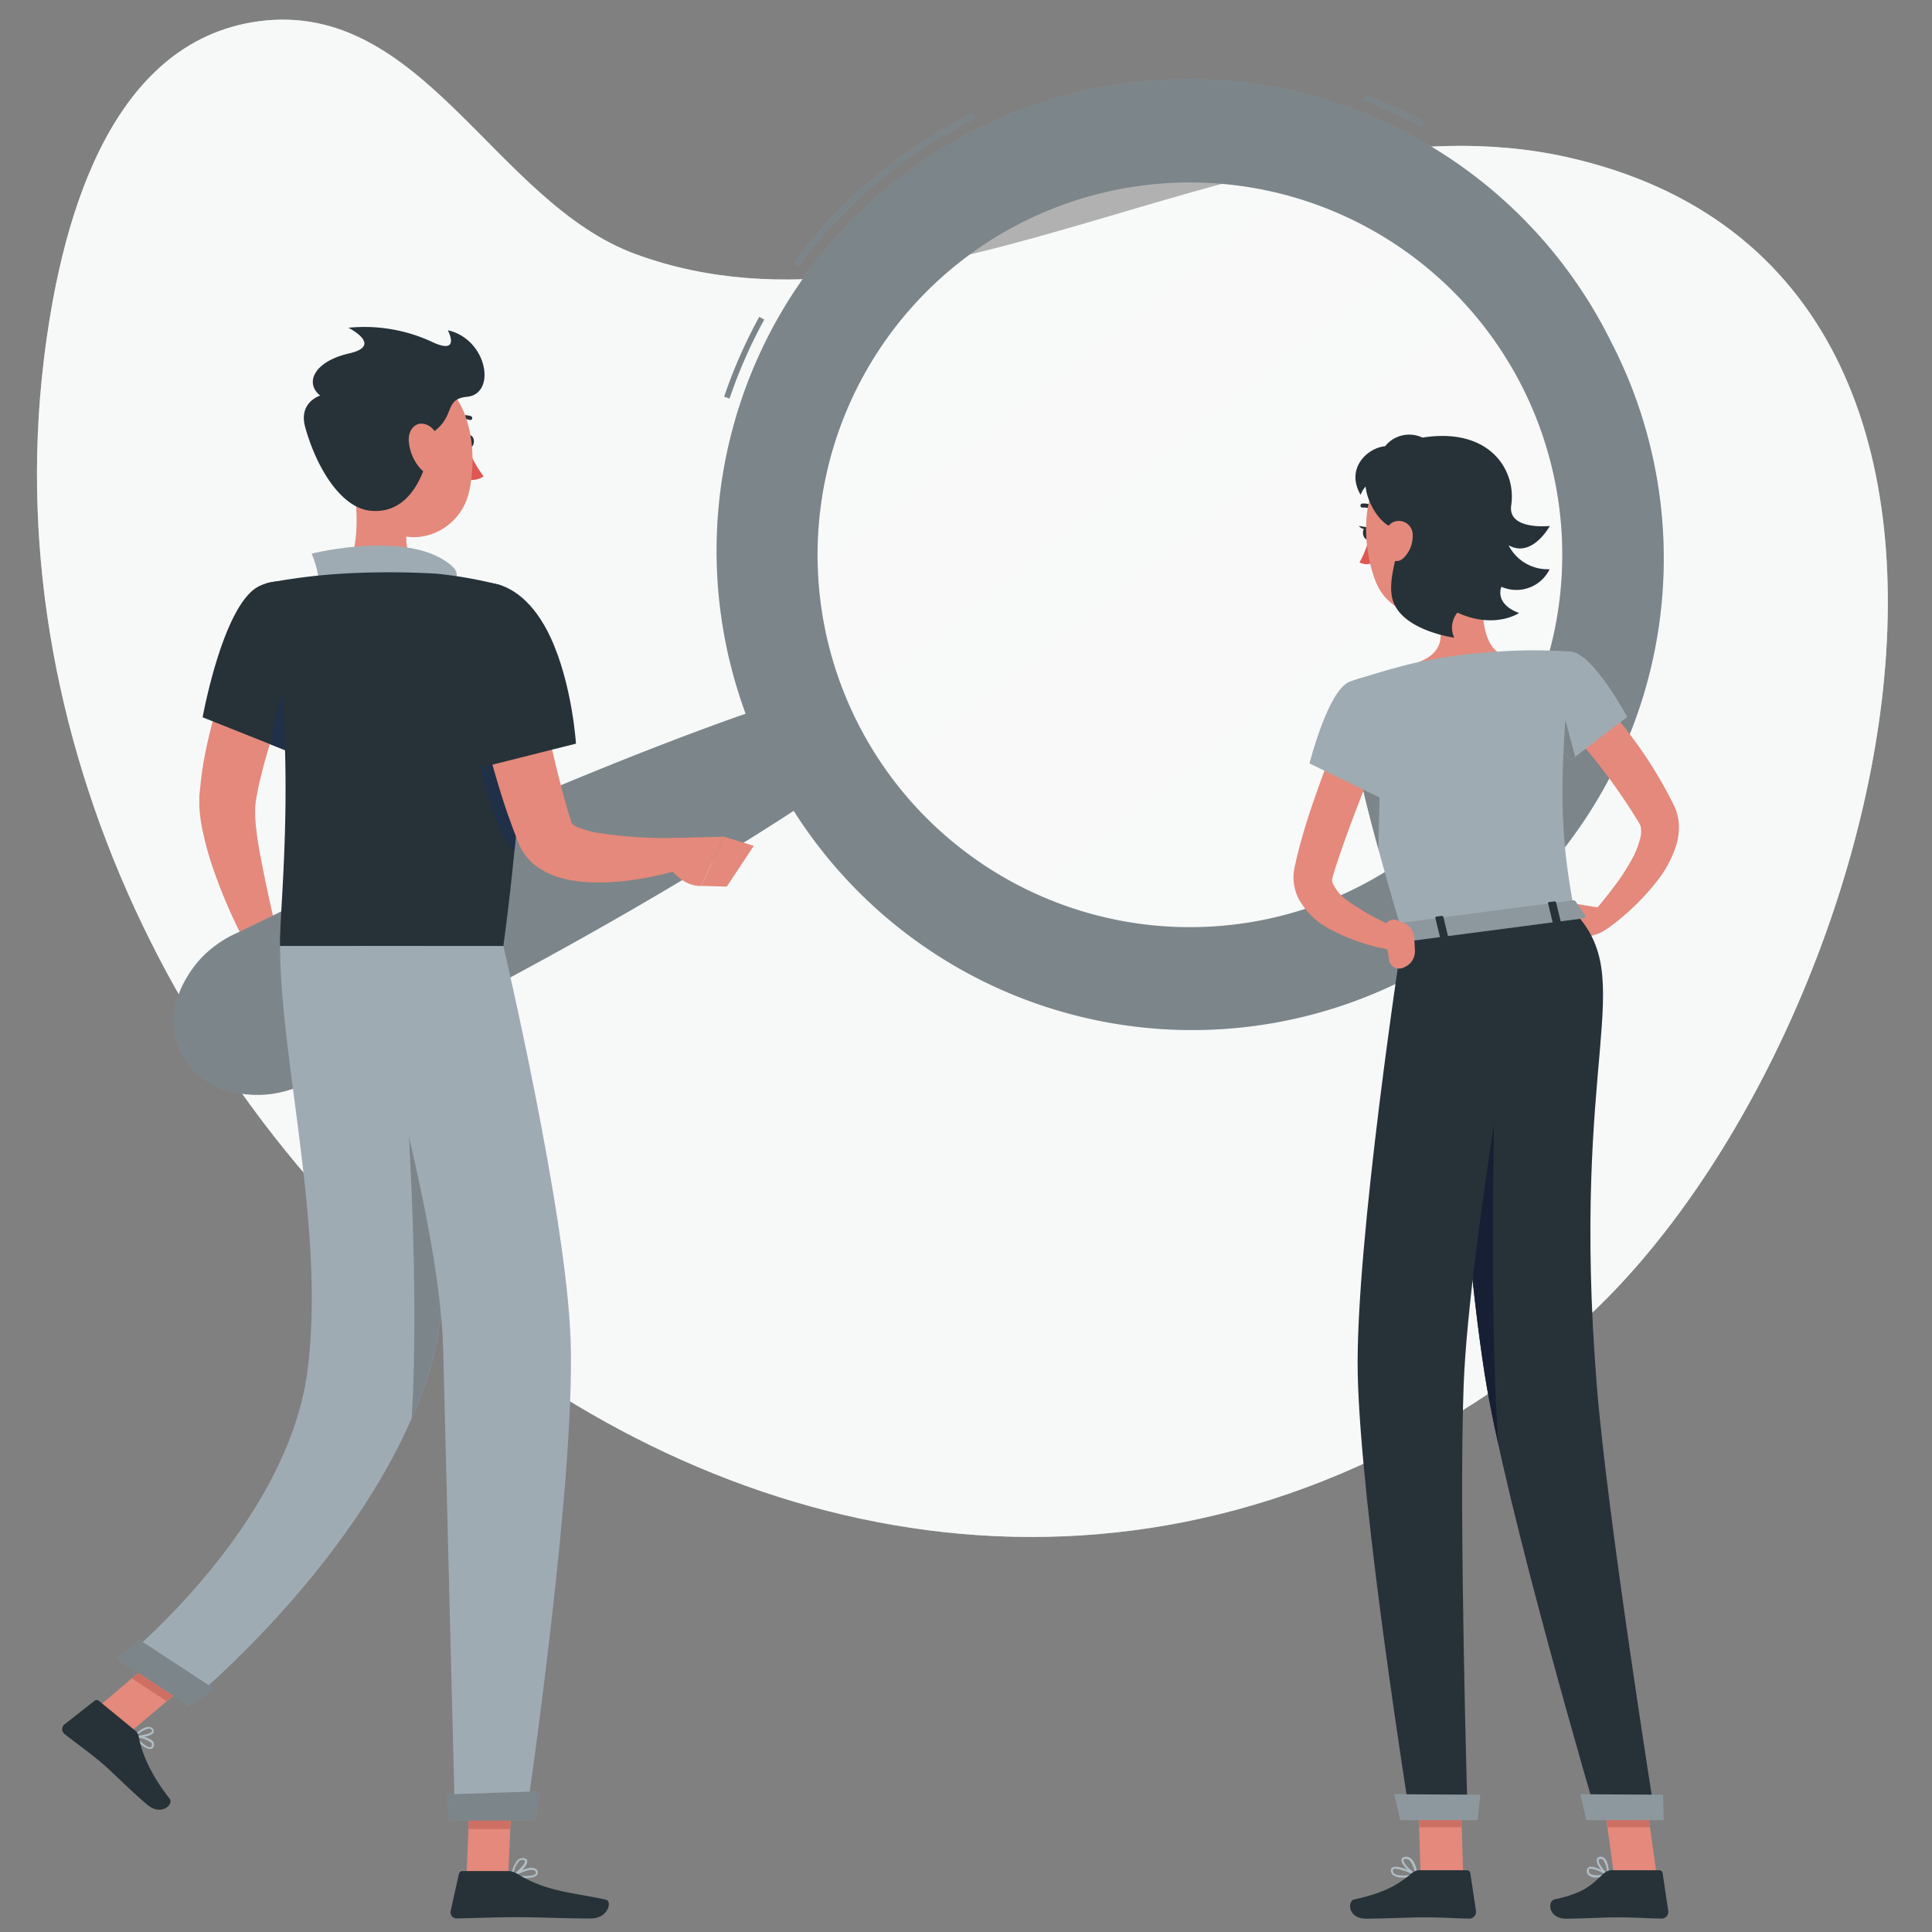 <svg width="340" height="340" xmlns="http://www.w3.org/2000/svg">

 <rect width="100%" height="100%" fill="#808080" stroke="none"/>

 <g>
  <title>Layer 1</title>
  <g id="freepik--background-simple--inject-8">
   <path id="svg_1" fill="#B0BEC5" d="m7.68,63.641c-16.43,137.88 143.11,271.64 266.55,172.6c55.73,-44.71 95.71,-187.68 1.41,-208.62c-54.08,-12 -112.21,36 -163.76,17.11c-24.78,-9.07 -37.47,-44.76 -66.27,-41c-27.04,3.59 -35.19,36.93 -37.93,59.91z"/>
   <path id="svg_2" opacity="0.9" fill="#fff" d="m7.68,63.641c-16.43,137.88 143.11,271.64 266.55,172.6c55.73,-44.71 95.71,-187.68 1.41,-208.62c-54.08,-12 -112.21,36 -163.76,17.11c-24.78,-9.07 -37.47,-44.76 -66.27,-41c-27.04,3.59 -35.19,36.93 -37.93,59.91z"/>
  </g>
  <g id="freepik--Character--inject-8">
   <path id="svg_3" fill="#e4897b" d="m54.36,113.391c-0.88,2 -1.85,4.16 -2.7,6.27s-1.73,4.28 -2.5,6.44a91.35,91.35 0 0 0 -3.79,12.93l-0.29,1.6l-0.1,0.6c0,0.17 0,0.39 -0.06,0.59a24.53,24.53 0 0 0 0.06,2.92c0.19,2.11 0.53,4.37 1,6.63c0.84,4.53 1.91,9.2 3,13.8l-5.13,2a92.65,92.65 0 0 1 -6.09,-13.59a57,57 0 0 1 -2.12,-7.47a26.81,26.81 0 0 1 -0.56,-4.26c0,-0.4 0,-0.78 0,-1.21s0,-0.91 0.07,-1.19l0.2,-2a63,63 0 0 1 1.37,-7.65c0.56,-2.5 1.28,-4.93 2,-7.33s1.62,-4.76 2.57,-7.08c0.47,-1.16 1,-2.31 1.46,-3.46s1,-2.25 1.64,-3.48l9.97,4.94z"/>
   <path id="svg_4" fill="#e4897b" d="m48.71,163.821l3.9,3.81l-8.51,4s-2.06,-3.61 -0.63,-6.87l5.24,-0.94z"/>
   <polygon id="svg_5" fill="#e4897b" points="55.76,173.301 48.57,176.241 44.11,171.591 52.61,167.631 55.76,173.301 "/>
   <path id="svg_6" opacity="0.4" fill="#fafafa" d="m201.41,169.201a72,72 0 1 1 79.59,-63.57a72,72 0 0 1 -79.59,63.57z"/>
   <path id="svg_7" opacity="0.4" fill="#fafafa" d="m253.79,40.921l-109.5,87.49c-0.46,-1 -0.91,-2 -1.33,-3a71.24,71.24 0 0 1 -5.21,-20.48l0,0l94.58,-75.57a71.15,71.15 0 0 1 21.46,11.56z"/>
   <path id="svg_8" opacity="0.4" fill="#fafafa" d="m279.06,79.251l-102.95,82.25a71.86,71.86 0 0 1 -24.77,-21.28l112.41,-89.82a72,72 0 0 1 15.31,28.85z"/>
   <path id="svg_9" fill="#B0BEC5" d="m128.39,70.131l-0.95,-0.32a87.68,87.68 0 0 1 6.18,-14.05l0.87,0.48a86.93,86.93 0 0 0 -6.1,13.89zm12.14,-23.34l-0.81,-0.59a86.7,86.7 0 0 1 31.37,-26.21l0.45,0.9a85.74,85.74 0 0 0 -31.01,25.93l0,-0.03zm109.59,-24.53a83.6,83.6 0 0 0 -10.12,-4.59l0.36,-0.94a85.62,85.62 0 0 1 10.22,4.68l-0.46,0.85z"/>
   <path id="svg_10" opacity="0.3" d="m128.39,70.131l-0.95,-0.32a87.68,87.68 0 0 1 6.18,-14.05l0.87,0.48a86.93,86.93 0 0 0 -6.1,13.89zm12.14,-23.34l-0.81,-0.59a86.7,86.7 0 0 1 31.37,-26.21l0.45,0.9a85.74,85.74 0 0 0 -31.01,25.93l0,-0.03zm109.59,-24.53a83.6,83.6 0 0 0 -10.12,-4.59l0.36,-0.94a85.62,85.62 0 0 1 10.22,4.68l-0.46,0.85z"/>
   <path id="svg_11" fill="#B0BEC5" d="m283.87,60.871a83,83 0 0 0 -152.65,64.73c-6.68,2.34 -13.28,4.85 -19.84,7.44q-14.19,5.63 -28.12,11.76c-9.28,4.11 -18.52,8.3 -27.67,12.68c-4.59,2.15 -9.12,4.42 -13.69,6.62a19.79,19.79 0 0 0 -6.34,4.35a19.15,19.15 0 0 0 -2.57,3.37a17.25,17.25 0 0 0 -2,4.63a12.72,12.72 0 0 0 7.33,14.85a17.56,17.56 0 0 0 4.86,1.26a18.88,18.88 0 0 0 4.25,0a19.76,19.76 0 0 0 7.3,-2.39c4.53,-2.29 9.09,-4.5 13.59,-6.85c9,-4.59 18,-9.38 26.89,-14.24s17.79,-9.95 26.47,-15.17c6,-3.63 12.06,-7.34 18,-11.22a83,83 0 0 0 144.21,-81.82l-0.02,0zm-45.46,95.53a65.53,65.53 0 1 1 29.75,-87.78a65.53,65.53 0 0 1 -29.75,87.78z"/>
   <path id="svg_12" opacity="0.3" d="m283.87,60.871a83,83 0 0 0 -152.65,64.73c-6.68,2.34 -13.28,4.85 -19.84,7.44q-14.19,5.63 -28.12,11.76c-9.28,4.11 -18.52,8.3 -27.67,12.68c-4.59,2.15 -9.12,4.42 -13.69,6.62a19.79,19.79 0 0 0 -6.34,4.35a19.15,19.15 0 0 0 -2.57,3.37a17.25,17.25 0 0 0 -2,4.63a12.72,12.72 0 0 0 7.33,14.85a17.56,17.56 0 0 0 4.86,1.26a18.88,18.88 0 0 0 4.25,0a19.76,19.76 0 0 0 7.3,-2.39c4.53,-2.29 9.09,-4.5 13.59,-6.85c9,-4.59 18,-9.38 26.89,-14.24s17.79,-9.95 26.47,-15.17c6,-3.63 12.06,-7.34 18,-11.22a83,83 0 0 0 144.21,-81.82l-0.02,0zm-45.46,95.53a65.53,65.53 0 1 1 29.75,-87.78a65.53,65.53 0 0 1 -29.75,87.78z"/>
   <path id="svg_13" fill="#263238" d="m82,77.681c0,0.59 0.31,1.07 0.7,1.07s0.7,-0.48 0.7,-1.07s-0.31,-1.07 -0.7,-1.07s-0.7,0.52 -0.7,1.07z"/>
   <path id="svg_14" fill="#de5753" d="m82.28,78.751a21.33,21.33 0 0 0 2.83,5.07a3.41,3.41 0 0 1 -2.83,0.53l0,-5.6z"/>
   <path id="svg_15" fill="#263238" d="m79.93,74.391a0.37,0.37 0 0 1 -0.29,-0.14a0.36,0.36 0 0 1 0.08,-0.49a3.43,3.43 0 0 1 3.13,-0.53a0.35,0.35 0 1 1 -0.25,0.65a2.73,2.73 0 0 0 -2.47,0.45a0.36,0.36 0 0 1 -0.2,0.06z"/>
   <path id="svg_16" fill="#e4897b" d="m61.8,82.131c1,5.37 2.1,15.22 -1.66,18.81c0,0 1.47,5.45 11.46,5.45c11,0 5.24,-5.45 5.24,-5.45c-6,-1.44 -5.83,-5.88 -4.79,-10.06l-10.25,-8.75z"/>
   <path id="svg_17" fill="#B0BEC5" d="m55.65,103.771c1.19,-1.85 -0.81,-6.34 -0.81,-6.34s17.68,-4.45 24.91,2.38c1.5,1.41 -0.16,3.49 -0.16,3.49l-23.94,0.47z"/>
   <path id="svg_18" opacity="0.1" d="m55.65,103.771c1.19,-1.85 -0.81,-6.34 -0.81,-6.34s17.68,-4.45 24.91,2.38c1.5,1.41 -0.16,3.49 -0.16,3.49l-23.94,0.47z"/>
   <path id="svg_19" fill="#B0BEC5" d="m26.4,307.801c-0.93,0 -2.42,-1.55 -2.86,-2.13a0.17,0.17 0 0 1 0,-0.19a0.18,0.18 0 0 1 0.16,-0.09c0.11,0 2.56,0.22 3.23,1.09a0.81,0.81 0 0 1 0.16,0.66a0.72,0.72 0 0 1 -0.52,0.65l-0.17,0.01zm-2.32,-2c0.73,0.84 1.9,1.79 2.4,1.67c0,0 0.2,-0.05 0.26,-0.37a0.45,0.45 0 0 0 -0.1,-0.38a4.67,4.67 0 0 0 -2.56,-0.94l0,0.02z"/>
   <path id="svg_20" fill="#B0BEC5" d="m24.19,305.781a2.68,2.68 0 0 1 -0.54,0a0.16,0.16 0 0 1 -0.14,-0.11a0.2,0.2 0 0 1 0,-0.18c0.07,-0.06 1.54,-1.59 2.65,-1.59l0,0a0.94,0.94 0 0 1 0.71,0.3a0.57,0.57 0 0 1 0.14,0.7c-0.29,0.56 -1.82,0.88 -2.82,0.88zm-0.13,-0.35c1,0 2.45,-0.31 2.69,-0.75c0,0 0.07,-0.13 -0.09,-0.29a0.59,0.59 0 0 0 -0.46,-0.19l0,0a4.23,4.23 0 0 0 -2.14,1.23z"/>
   <path id="svg_21" fill="#B0BEC5" d="m92.39,330.501a13.25,13.25 0 0 1 -2.26,-0.21a0.16,0.16 0 0 1 -0.13,-0.16a0.18,0.18 0 0 1 0.08,-0.18c0.11,-0.06 2.67,-1.53 3.9,-1.19a0.86,0.86 0 0 1 0.55,0.4a0.66,0.66 0 0 1 0,0.76c-0.29,0.45 -1.2,0.58 -2.14,0.58zm-1.69,-0.47c1.36,0.2 3.22,0.19 3.56,-0.29c0.05,-0.06 0.09,-0.17 0,-0.38a0.56,0.56 0 0 0 -0.34,-0.25c-0.78,-0.2 -2.33,0.46 -3.22,0.92z"/>
   <path id="svg_22" fill="#B0BEC5" d="m90.17,330.301a0.18,0.18 0 0 1 -0.1,0a0.16,0.16 0 0 1 -0.07,-0.17a4.88,4.88 0 0 1 1.14,-2.83a1.25,1.25 0 0 1 1,-0.29c0.48,0 0.62,0.29 0.65,0.48c0.13,0.83 -1.62,2.42 -2.51,2.82l-0.11,-0.01zm1.79,-3a0.91,0.91 0 0 0 -0.6,0.22a4,4 0 0 0 -1,2.27c0.9,-0.55 2.1,-1.79 2,-2.29c0,0 0,-0.17 -0.34,-0.2l-0.06,0z"/>
   <polygon id="svg_23" fill="#e4897b" points="82.09,330.121 89.44,330.121 90.17,313.111 82.82,313.111 82.09,330.121 "/>
   <polygon id="svg_24" fill="#e4897b" points="16.64,300.921 22.78,304.941 36.34,293.491 30.19,289.461 16.64,300.921 "/>
   <path id="svg_25" fill="#263238" d="m23.79,304.561l-6.38,-5.23a0.63,0.63 0 0 0 -0.8,0l-5.26,4.13a1.08,1.08 0 0 0 0,1.69c2.26,1.79 3.45,2.55 6.26,4.85c1.73,1.41 6,5.73 8.41,7.68s4.62,-0.15 3.82,-1.16c-3.59,-4.55 -5,-8.44 -5.41,-10.85a1.81,1.81 0 0 0 -0.64,-1.11z"/>
   <path id="svg_26" fill="#263238" d="m89.39,329.271l-8,0a0.65,0.65 0 0 0 -0.63,0.5l-1.45,6.53a1.07,1.07 0 0 0 1.06,1.31c2.89,-0.05 7.07,-0.22 10.71,-0.22c4.25,0 7.93,0.23 12.91,0.23c3,0 3.86,-3.05 2.59,-3.32c-5.74,-1.26 -10.44,-1.39 -15.4,-4.46a3.44,3.44 0 0 0 -1.79,-0.57z"/>
   <path id="svg_27" fill="#263238" d="m45.66,103.131c-6.37,3 -10,23.1 -10,23.1l15.57,6.21a115.83,115.83 0 0 0 5.51,-17.15c2.14,-9.26 -4.56,-15.26 -11.08,-12.16z"/>
   <path id="svg_28" fill="#203048" d="m53.92,114.461c-3.85,3.9 -5.61,11.54 -6.38,16.51l3.73,1.49a116.7,116.7 0 0 0 5.4,-16.65c-0.33,-2.12 -1.15,-2.97 -2.75,-1.35z"/>
   <path id="svg_29" fill="#263238" d="m88.14,102.991s7.82,8.84 0.44,63.5l-39.29,0c-0.27,-6 3.52,-35.45 -2.3,-63.87a100.56,100.56 0 0 1 13.15,-1.66a140.87,140.87 0 0 1 16.7,0a74.19,74.19 0 0 1 11.3,2.03z"/>
   <path id="svg_30" fill="#203048" d="m91.73,124.211l-6.62,-11.41a58.31,58.31 0 0 0 -1.55,16.27c0.18,3.92 3.77,18.44 7,20.56a230.84,230.84 0 0 0 1.17,-25.42z"/>
   <path id="svg_31" fill="#e4897b" d="m92.65,110.801c1,4.86 2,9.84 3.07,14.72s2.18,9.78 3.47,14.51c0.33,1.17 0.64,2.37 1,3.49l0.27,0.86l0.13,0.43l0,-0.05c-0.07,-0.09 -0.15,-0.1 -0.09,0a3.35,3.35 0 0 0 1.52,0.95a17.84,17.84 0 0 0 2.91,0.81a77.79,77.79 0 0 0 14.3,0.93l0.95,5.44c-1.34,0.43 -2.59,0.74 -3.91,1.05s-2.62,0.57 -3.95,0.77a42.73,42.73 0 0 1 -8.33,0.56a22.61,22.61 0 0 1 -4.6,-0.6a13.39,13.39 0 0 1 -5.28,-2.45a9.65,9.65 0 0 1 -2.47,-3c-0.16,-0.3 -0.3,-0.64 -0.43,-0.93l-0.18,-0.47l-0.37,-1c-0.51,-1.27 -0.93,-2.52 -1.39,-3.77c-1.69,-5 -3.1,-10.05 -4.34,-15.09s-2.31,-10.07 -3.2,-15.24l10.92,-1.92z"/>
   <path id="svg_32" fill="#263238" d="m78.33,108.351c-2.07,6.71 6.32,26.72 6.32,26.72l16.71,-4.2s-0.64,-10.4 -4.45,-18.65c-5.74,-12.44 -16.1,-11.92 -18.58,-3.87z"/>
   <path id="svg_33" fill="#e4897b" d="m119.09,147.451l8.32,-0.21l-4,8.66s-3.39,0.45 -6.17,-4.12l-2.93,-3.5l3.37,-0.67a7.52,7.52 0 0 1 1.41,-0.16z"/>
   <polygon id="svg_34" fill="#e4897b" points="132.66,148.851 127.9,156.031 123.41,155.901 127.41,147.241 132.66,148.851 "/>
   <polygon id="svg_35" fill="#ce6f64" points="90.17,313.111 89.79,321.881 82.44,321.881 82.82,313.111 90.17,313.111 "/>
   <polygon id="svg_36" fill="#ce6f64" points="30.19,289.461 36.34,293.491 29.34,299.391 23.2,295.371 30.19,289.461 "/>
   <path id="svg_37" fill="#e4897b" d="m62.26,76.411c0.44,7.27 0.33,11.56 4,15.29c5.52,5.63 14.51,2.3 16.25,-5c1.57,-6.54 0.59,-17.34 -6.53,-20.24a10,10 0 0 0 -13.72,9.95z"/>
   <path id="svg_38" fill="#263238" d="m53.7,75.131c1.81,6.63 6.07,14.27 11.58,14.76c6.84,0.6 9.93,-6.47 10.83,-13.77c4.1,-2.81 1.95,-5.9 6.06,-6.29c5.28,-0.5 3.59,-10.16 -3.36,-11.71c0,0 2.33,4.35 -2.56,2.15a28.22,28.22 0 0 0 -14.94,-2.59s6.24,3.12 0.14,4.51s-7.92,5.15 -5.11,7.42c0,0.01 -3.83,1.16 -2.64,5.52z"/>
   <path id="svg_39" fill="#e4897b" d="m71.94,77.621a8.22,8.22 0 0 0 2.07,4.87c1.6,1.77 3.27,0.67 3.55,-1.48c0.26,-1.93 -0.27,-5.18 -2.23,-6.16s-3.52,0.59 -3.39,2.77z"/>
   <path id="svg_40" fill="#B0BEC5" d="m74.64,166.491s7.16,51.85 1.52,72.63c-8.94,32.9 -43.12,60.67 -43.12,60.67l-11.59,-7.6s29.11,-23.45 32.67,-51c3.2,-24.73 -4.83,-54.64 -4.83,-74.71l25.35,0.01z"/>
   <path id="svg_41" opacity="0.1" d="m74.64,166.491s7.16,51.85 1.52,72.63c-8.94,32.9 -43.12,60.67 -43.12,60.67l-11.59,-7.6s29.11,-23.45 32.67,-51c3.2,-24.73 -4.83,-54.64 -4.83,-74.71l25.35,0.01z"/>
   <path id="svg_42" fill="#B0BEC5" d="m77.6,196.131a48.4,48.4 0 0 0 -6.27,-6c1.22,16.83 2.22,41.76 1.11,59.47a76.41,76.41 0 0 0 3.72,-10.47c2.75,-10.15 2.46,-27.68 1.44,-43z"/>
   <path id="svg_43" opacity="0.3" d="m77.6,196.131a48.4,48.4 0 0 0 -6.27,-6c1.22,16.83 2.22,41.76 1.11,59.47a76.41,76.41 0 0 0 3.72,-10.47c2.75,-10.15 2.46,-27.68 1.44,-43z"/>
   <path id="svg_44" fill="#B0BEC5" d="m37.71,297.201c0.05,0 -4.49,3 -4.49,3l-12.66,-8.3l4,-3.31l13.15,8.61z"/>
   <path id="svg_45" opacity="0.3" d="m37.71,297.201c0.05,0 -4.49,3 -4.49,3l-12.66,-8.3l4,-3.31l13.15,8.61z"/>
   <path id="svg_46" fill="#B0BEC5" d="m88.58,166.491s11.06,46.9 11.84,69.31c0.88,25.12 -7.89,84.38 -7.89,84.38l-12.45,0s-1.53,-59.72 -2.08,-82.6c-0.61,-24.95 -15.25,-71.09 -15.25,-71.09l25.83,0z"/>
   <path id="svg_47" opacity="0.1" d="m88.58,166.491s11.06,46.9 11.84,69.31c0.88,25.12 -7.89,84.38 -7.89,84.38l-12.45,0s-1.53,-59.72 -2.08,-82.6c-0.61,-24.95 -15.25,-71.09 -15.25,-71.09l25.83,0z"/>
   <path id="svg_48" fill="#B0BEC5" d="m94.92,315.231c0.06,0 -0.7,5.16 -0.7,5.16l-15.14,0l-0.41,-4.61l16.25,-0.55z"/>
   <path id="svg_49" opacity="0.3" d="m94.92,315.231c0.06,0 -0.7,5.16 -0.7,5.16l-15.14,0l-0.41,-4.61l16.25,-0.55z"/>
  </g>
  <g id="freepik--character--inject-8">
   <path id="svg_50" fill="#e4897b" d="m280,121.421c0.85,0.8 1.52,1.48 2.22,2.24s1.36,1.5 2,2.27c1.3,1.53 2.52,3.14 3.7,4.76a76.27,76.27 0 0 1 6.27,10.26l0.37,0.73a7.05,7.05 0 0 1 0.45,1.1a9.12,9.12 0 0 1 0.44,2.26a11,11 0 0 1 -0.55,4a20.16,20.16 0 0 1 -3.21,5.92a42.68,42.68 0 0 1 -8.8,8.46l-2.49,-2.86c1.17,-1.37 2.39,-2.84 3.48,-4.31a36.76,36.76 0 0 0 3,-4.5a15.63,15.63 0 0 0 1.82,-4.42a4.58,4.58 0 0 0 0.07,-1.7a2.22,2.22 0 0 0 -0.18,-0.55a1.59,1.59 0 0 0 -0.13,-0.22l-0.32,-0.54a105.06,105.06 0 0 0 -6.27,-9.11c-1.11,-1.47 -2.3,-2.88 -3.5,-4.27c-0.59,-0.7 -1.2,-1.38 -1.81,-2.06s-1.27,-1.36 -1.8,-1.89l5.24,-5.57z"/>
   <path id="svg_51" fill="#e4897b" d="m281.36,159.721l-7.47,-1.22l3.91,6.54s4.81,-0.17 6.18,-3l-2.62,-2.32z"/>
   <polygon id="svg_52" fill="#e4897b" points="268.37,161.521 271.93,166.831 277.8,165.041 273.89,158.501 268.37,161.521 "/>
   <path id="svg_53" fill="#B0BEC5" d="m281,330.411a2.15,2.15 0 0 1 -1.43,-0.39a1,1 0 0 1 -0.29,-0.94a0.59,0.59 0 0 1 0.35,-0.5c0.87,-0.39 3.15,1.07 3.41,1.24a0.16,0.16 0 0 1 0.07,0.18a0.16,0.16 0 0 1 -0.13,0.14a8.85,8.85 0 0 1 -1.98,0.27zm-1,-1.55a0.72,0.72 0 0 0 -0.22,0a0.26,0.26 0 0 0 -0.15,0.23a0.67,0.67 0 0 0 0.18,0.63c0.38,0.34 1.36,0.39 2.67,0.13a6.59,6.59 0 0 0 -2.48,-0.99z"/>
   <path id="svg_54" fill="#B0BEC5" d="m283,330.131l-0.09,0c-0.71,-0.41 -2.08,-2 -1.91,-2.87a0.65,0.65 0 0 1 0.6,-0.5a0.9,0.9 0 0 1 0.75,0.24c0.82,0.72 0.83,2.88 0.83,3a0.19,0.19 0 0 1 -0.09,0.15l-0.09,-0.02zm-1.28,-3l-0.08,0c-0.22,0 -0.27,0.12 -0.29,0.21c-0.1,0.51 0.75,1.73 1.46,2.3a4.09,4.09 0 0 0 -0.69,-2.36a0.57,0.57 0 0 0 -0.45,-0.15l0.05,0z"/>
   <path id="svg_55" fill="#B0BEC5" d="m246.92,330.411a2.77,2.77 0 0 1 -1.81,-0.46a1,1 0 0 1 -0.33,-0.86a0.58,0.58 0 0 1 0.3,-0.47c0.93,-0.52 3.91,1 4.25,1.19a0.2,0.2 0 0 1 0.09,0.19a0.17,0.17 0 0 1 -0.14,0.14a12.47,12.47 0 0 1 -2.36,0.27zm-1.33,-1.55a0.62,0.62 0 0 0 -0.33,0.07a0.21,0.21 0 0 0 -0.12,0.19a0.65,0.65 0 0 0 0.2,0.57c0.46,0.41 1.69,0.48 3.35,0.2a9.73,9.73 0 0 0 -3.1,-1.03z"/>
   <path id="svg_56" fill="#B0BEC5" d="m249.25,330.131l-0.08,0c-0.89,-0.4 -2.66,-2 -2.52,-2.87c0,-0.2 0.18,-0.45 0.67,-0.5a1.32,1.32 0 0 1 1,0.31c0.94,0.78 1.12,2.8 1.12,2.89a0.17,0.17 0 0 1 -0.07,0.16a0.19,0.19 0 0 1 -0.12,0.01zm-1.79,-3l-0.11,0c-0.32,0 -0.34,0.16 -0.35,0.2c-0.08,0.51 1.12,1.78 2,2.33a4.16,4.16 0 0 0 -1,-2.31a0.93,0.93 0 0 0 -0.54,-0.22z"/>
   <path id="svg_57" fill="#e4897b" d="m261.07,98.431c-0.29,4.52 -1.07,13.7 2.4,16.24c0,0 -0.63,4.63 -8.82,5.71c-9,1.17 -4.89,-3.91 -4.89,-3.91c4.77,-1.82 4.16,-5.45 2.86,-8.77l8.45,-9.27z"/>
   <path id="svg_58" fill="#263238" d="m242.44,90.441a0.34,0.34 0 0 1 -0.26,-0.12a2.83,2.83 0 0 0 -2.35,-1a0.35,0.35 0 0 1 -0.41,-0.3a0.36,0.36 0 0 1 0.31,-0.4a3.51,3.51 0 0 1 3,1.26a0.36,0.36 0 0 1 -0.27,0.59l-0.02,-0.03z"/>
   <path id="svg_59" fill="#de5753" d="m240.88,94.871a16.28,16.28 0 0 1 -1.63,4.1a2.58,2.58 0 0 0 2.19,0.12l-0.56,-4.22z"/>
   <path id="svg_60" fill="#263238" d="m241.28,93.771c0.08,0.6 -0.17,1.12 -0.56,1.18s-0.78,-0.4 -0.85,-1s0.17,-1.12 0.56,-1.17s0.78,0.35 0.85,0.99z"/>
   <path id="svg_61" fill="#263238" d="m240.61,92.791l-1.49,-0.23s0.88,1.03 1.49,0.23z"/>
   <polygon id="svg_62" fill="#e4897b" points="257.49,329.971 249.99,329.971 249.49,312.621 256.99,312.621 257.49,329.971 "/>
   <polygon id="svg_63" fill="#e4897b" points="291.54,329.971 284.04,329.971 281.63,312.621 289.13,312.621 291.54,329.971 "/>
   <path id="svg_64" fill="#263238" d="m283.58,329.131l8.42,0a0.59,0.59 0 0 1 0.59,0.51l1,6.67a1.2,1.2 0 0 1 -1.2,1.33c-2.93,-0.05 -4.35,-0.22 -8.05,-0.22c-2.28,0 -5.61,0.23 -8.75,0.23s-3.31,-3.11 -2,-3.39c5.87,-1.26 6.8,-3 8.77,-4.67a2,2 0 0 1 1.22,-0.46z"/>
   <path id="svg_65" fill="#263238" d="m249.74,329.131l8.41,0a0.6,0.6 0 0 1 0.6,0.51l1,6.67a1.2,1.2 0 0 1 -1.2,1.33c-2.93,-0.05 -4.35,-0.22 -8.05,-0.22c-2.28,0 -7,0.23 -10.14,0.23s-3.31,-3.11 -2,-3.39c5.87,-1.26 8.18,-3 10.16,-4.67a2,2 0 0 1 1.22,-0.46z"/>
   <polygon id="svg_66" fill="#ce6f64" points="249.49,312.621 249.75,321.571 257.25,321.571 256.99,312.621 249.49,312.621 "/>
   <polygon id="svg_67" fill="#ce6f64" points="289.13,312.621 281.63,312.621 282.88,321.571 290.37,321.571 289.13,312.621 "/>
   <path id="svg_68" fill="#e4897b" d="m261.17,89.071c0.51,7.42 0.88,10.55 -2.34,14.82c-4.85,6.41 -14.07,5.42 -16.79,-1.7c-2.45,-6.41 -2.87,-17.46 3.95,-21.34a10.15,10.15 0 0 1 15.18,8.22z"/>
   <path id="svg_69" fill="#263238" d="m265.49,95.961c4.16,2.32 7.25,-3.4 7.25,-3.4s-7.46,0.81 -6.79,-3.63c0.88,-5.89 -3.34,-13.05 -13.92,-12.13c-0.59,0.05 -1.15,0.12 -1.7,0.21a5.44,5.44 0 0 0 -6.58,1.52c-3,0.25 -7.05,3.83 -4.3,8.56a4.35,4.35 0 0 1 0.88,-1.47c0.23,2.77 2.65,7.17 5.67,7.46c0.65,3.79 -1.87,8.18 -1,12.14c1.29,5.71 10.92,7 10.92,7a4.17,4.17 0 0 1 0.56,-4.41c6.54,3 10.85,0.07 10.85,0.07c-4.46,-1.66 -3.11,-4.62 -3.11,-4.62a6.51,6.51 0 0 0 8.49,-3.09a7.68,7.68 0 0 1 -7.22,-4.21z"/>
   <path id="svg_70" fill="#e4897b" d="m248.61,94.221a5.4,5.4 0 0 1 -1.5,3.87c-1.32,1.37 -2.94,0.41 -3.38,-1.34c-0.39,-1.58 -0.17,-4.19 1.55,-4.91a2.44,2.44 0 0 1 3.33,2.38z"/>
   <path id="svg_71" fill="#263238" d="m254.84,163.351s1.9,49.36 6.42,78.34c3.64,23.42 19.81,78.14 19.81,78.14l10.22,0s-8.43,-52.85 -10.28,-76c-4.68,-58.59 7.47,-71.17 -4,-83.37l-22.17,2.89z"/>
   <path id="svg_72" fill="#161f33" d="m263.38,178.961s-4.62,-0.8 -7.32,8c1,16.67 2.71,38.79 5.2,54.73c0.55,3.55 1.39,7.83 2.42,12.52c-1.95,-28.16 -0.3,-75.25 -0.3,-75.25z"/>
   <path id="svg_73" fill="#263238" d="m246.87,164.391s-8.42,54.61 -7.93,77.46c0.51,23.77 9.22,78 9.22,78l10.13,0s-1.6,-52.82 -0.71,-76.16c1,-25.45 11.39,-82.17 11.39,-82.17l-22.1,2.87z"/>
   <polygon id="svg_74" fill="#B0BEC5" points="292.77,320.311 279.18,320.311 278.12,315.751 292.67,315.851 292.77,320.311 "/>
   <polygon id="svg_75" opacity="0.2" points="292.77,320.311 279.18,320.311 278.12,315.751 292.67,315.851 292.77,320.311 "/>
   <path id="svg_76" fill="#B0BEC5" d="m276.5,114.681c3.91,0.38 9.85,11.49 9.85,11.49l-9.87,7.57s-8.17,-7.17 -7.2,-11.2c1.01,-4.19 3.47,-8.21 7.22,-7.86z"/>
   <path id="svg_77" opacity="0.1" d="m276.5,114.681c3.91,0.38 9.85,11.49 9.85,11.49l-9.87,7.57s-8.17,-7.17 -7.2,-11.2c1.01,-4.19 3.47,-8.21 7.22,-7.86z"/>
   <path id="svg_78" fill="#B0BEC5" d="m273.55,119.461a10.13,10.13 0 0 0 -3.06,-0.34a16.91,16.91 0 0 0 -1.21,3.42c-1,4 7.2,11.2 7.2,11.2l0.73,-0.56l-3.66,-13.72z"/>
   <path id="svg_79" opacity="0.3" d="m273.55,119.461a10.13,10.13 0 0 0 -3.06,-0.34a16.91,16.91 0 0 0 -1.21,3.42c-1,4 7.2,11.2 7.2,11.2l0.73,-0.56l-3.66,-13.72z"/>
   <path id="svg_80" fill="#e4897b" d="m243.52,130.131c-2.85,7.21 -5.85,14.54 -8.24,21.77c-0.16,0.46 -0.29,0.9 -0.43,1.35l-0.34,1.11a1.83,1.83 0 0 0 0,1a7.52,7.52 0 0 0 2.59,3.1a42.19,42.19 0 0 0 9.69,5.19l-0.9,3.68a34.69,34.69 0 0 1 -12.08,-3.94a12.93,12.93 0 0 1 -5.39,-5.46a8.37,8.37 0 0 1 -0.69,-4.76a5.58,5.58 0 0 1 0.1,-0.59l0.1,-0.42l0.17,-0.76c0.12,-0.51 0.24,-1 0.37,-1.5c1,-4 2.28,-7.8 3.63,-11.57s2.76,-7.49 4.35,-11.2l7.07,3z"/>
   <path id="svg_81" fill="#B0BEC5" d="m237.45,120.011s-3.38,1.71 9.42,44.38l30.18,-3.94c-2.12,-12.22 -3.12,-19.79 -0.55,-45.77a91,91 0 0 0 -13,0a95.5,95.5 0 0 0 -13.71,1.8c-5.79,1.29 -12.34,3.53 -12.34,3.53z"/>
   <path id="svg_82" opacity="0.1" d="m237.45,120.011s-3.38,1.71 9.42,44.38l30.18,-3.94c-2.12,-12.22 -3.12,-19.79 -0.55,-45.77a91,91 0 0 0 -13,0a95.5,95.5 0 0 0 -13.71,1.8c-5.79,1.29 -12.34,3.53 -12.34,3.53z"/>
   <path id="svg_83" fill="#B0BEC5" d="m277.27,158.621l1.73,2.51c0.13,0.2 -0.09,0.44 -0.43,0.49l-31.65,4.14c-0.27,0 -0.52,-0.07 -0.56,-0.24l-0.62,-2.67c-0.05,-0.18 0.17,-0.37 0.47,-0.41l30.56,-4a0.55,0.55 0 0 1 0.5,0.18z"/>
   <path id="svg_84" opacity="0.2" d="m277.27,158.621l1.73,2.51c0.13,0.2 -0.09,0.44 -0.43,0.49l-31.65,4.14c-0.27,0 -0.52,-0.07 -0.56,-0.24l-0.62,-2.67c-0.05,-0.18 0.17,-0.37 0.47,-0.41l30.56,-4a0.55,0.55 0 0 1 0.5,0.18z"/>
   <path id="svg_85" fill="#263238" d="m273.61,162.571l0.82,-0.11c0.16,0 0.27,-0.12 0.25,-0.22l-0.84,-3.46a0.29,0.29 0 0 0 -0.34,-0.14l-0.82,0.1c-0.17,0 -0.28,0.12 -0.25,0.23l0.84,3.45c0.02,0.11 0.18,0.17 0.34,0.15z"/>
   <path id="svg_86" fill="#263238" d="m253.77,165.131l0.82,-0.11c0.16,0 0.28,-0.12 0.25,-0.22l-0.84,-3.46a0.31,0.31 0 0 0 -0.34,-0.15l-0.82,0.11c-0.16,0 -0.28,0.12 -0.25,0.22l0.84,3.46c0.02,0.15 0.18,0.21 0.34,0.15z"/>
   <path id="svg_87" fill="#B0BEC5" d="m238.86,134.491c0.83,3.86 2,8.75 3.71,14.94l0.37,-15.69l-4.08,0.75z"/>
   <path id="svg_88" opacity="0.3" d="m238.86,134.491c0.83,3.86 2,8.75 3.71,14.94l0.37,-15.69l-4.08,0.75z"/>
   <path id="svg_89" fill="#B0BEC5" d="m237.45,120.011c-3.75,1.51 -7,14.34 -7,14.34l12.9,6.28s6.23,-15.69 3.44,-18.75s-5.02,-3.6 -9.34,-1.87z"/>
   <path id="svg_90" opacity="0.1" d="m237.45,120.011c-3.75,1.51 -7,14.34 -7,14.34l12.9,6.28s6.23,-15.69 3.44,-18.75s-5.02,-3.6 -9.34,-1.87z"/>
   <polygon id="svg_91" fill="#B0BEC5" points="260.02,320.311 246.43,320.311 245.37,315.751 260.5,315.851 260.02,320.311 "/>
   <polygon id="svg_92" opacity="0.2" points="260.02,320.311 246.43,320.311 245.37,315.751 260.5,315.851 260.02,320.311 "/>
   <path id="svg_93" fill="#e4897b" d="m247,162.411l-1.09,-0.45a1.64,1.64 0 0 0 -2.24,1.76l0.79,5.21a1.78,1.78 0 0 0 2.36,1.42a4,4 0 0 0 1.1,-0.61a3,3 0 0 0 1.08,-2.48l-0.11,-2.16a3,3 0 0 0 -1.89,-2.69z"/>
  </g>
 </g>
</svg>